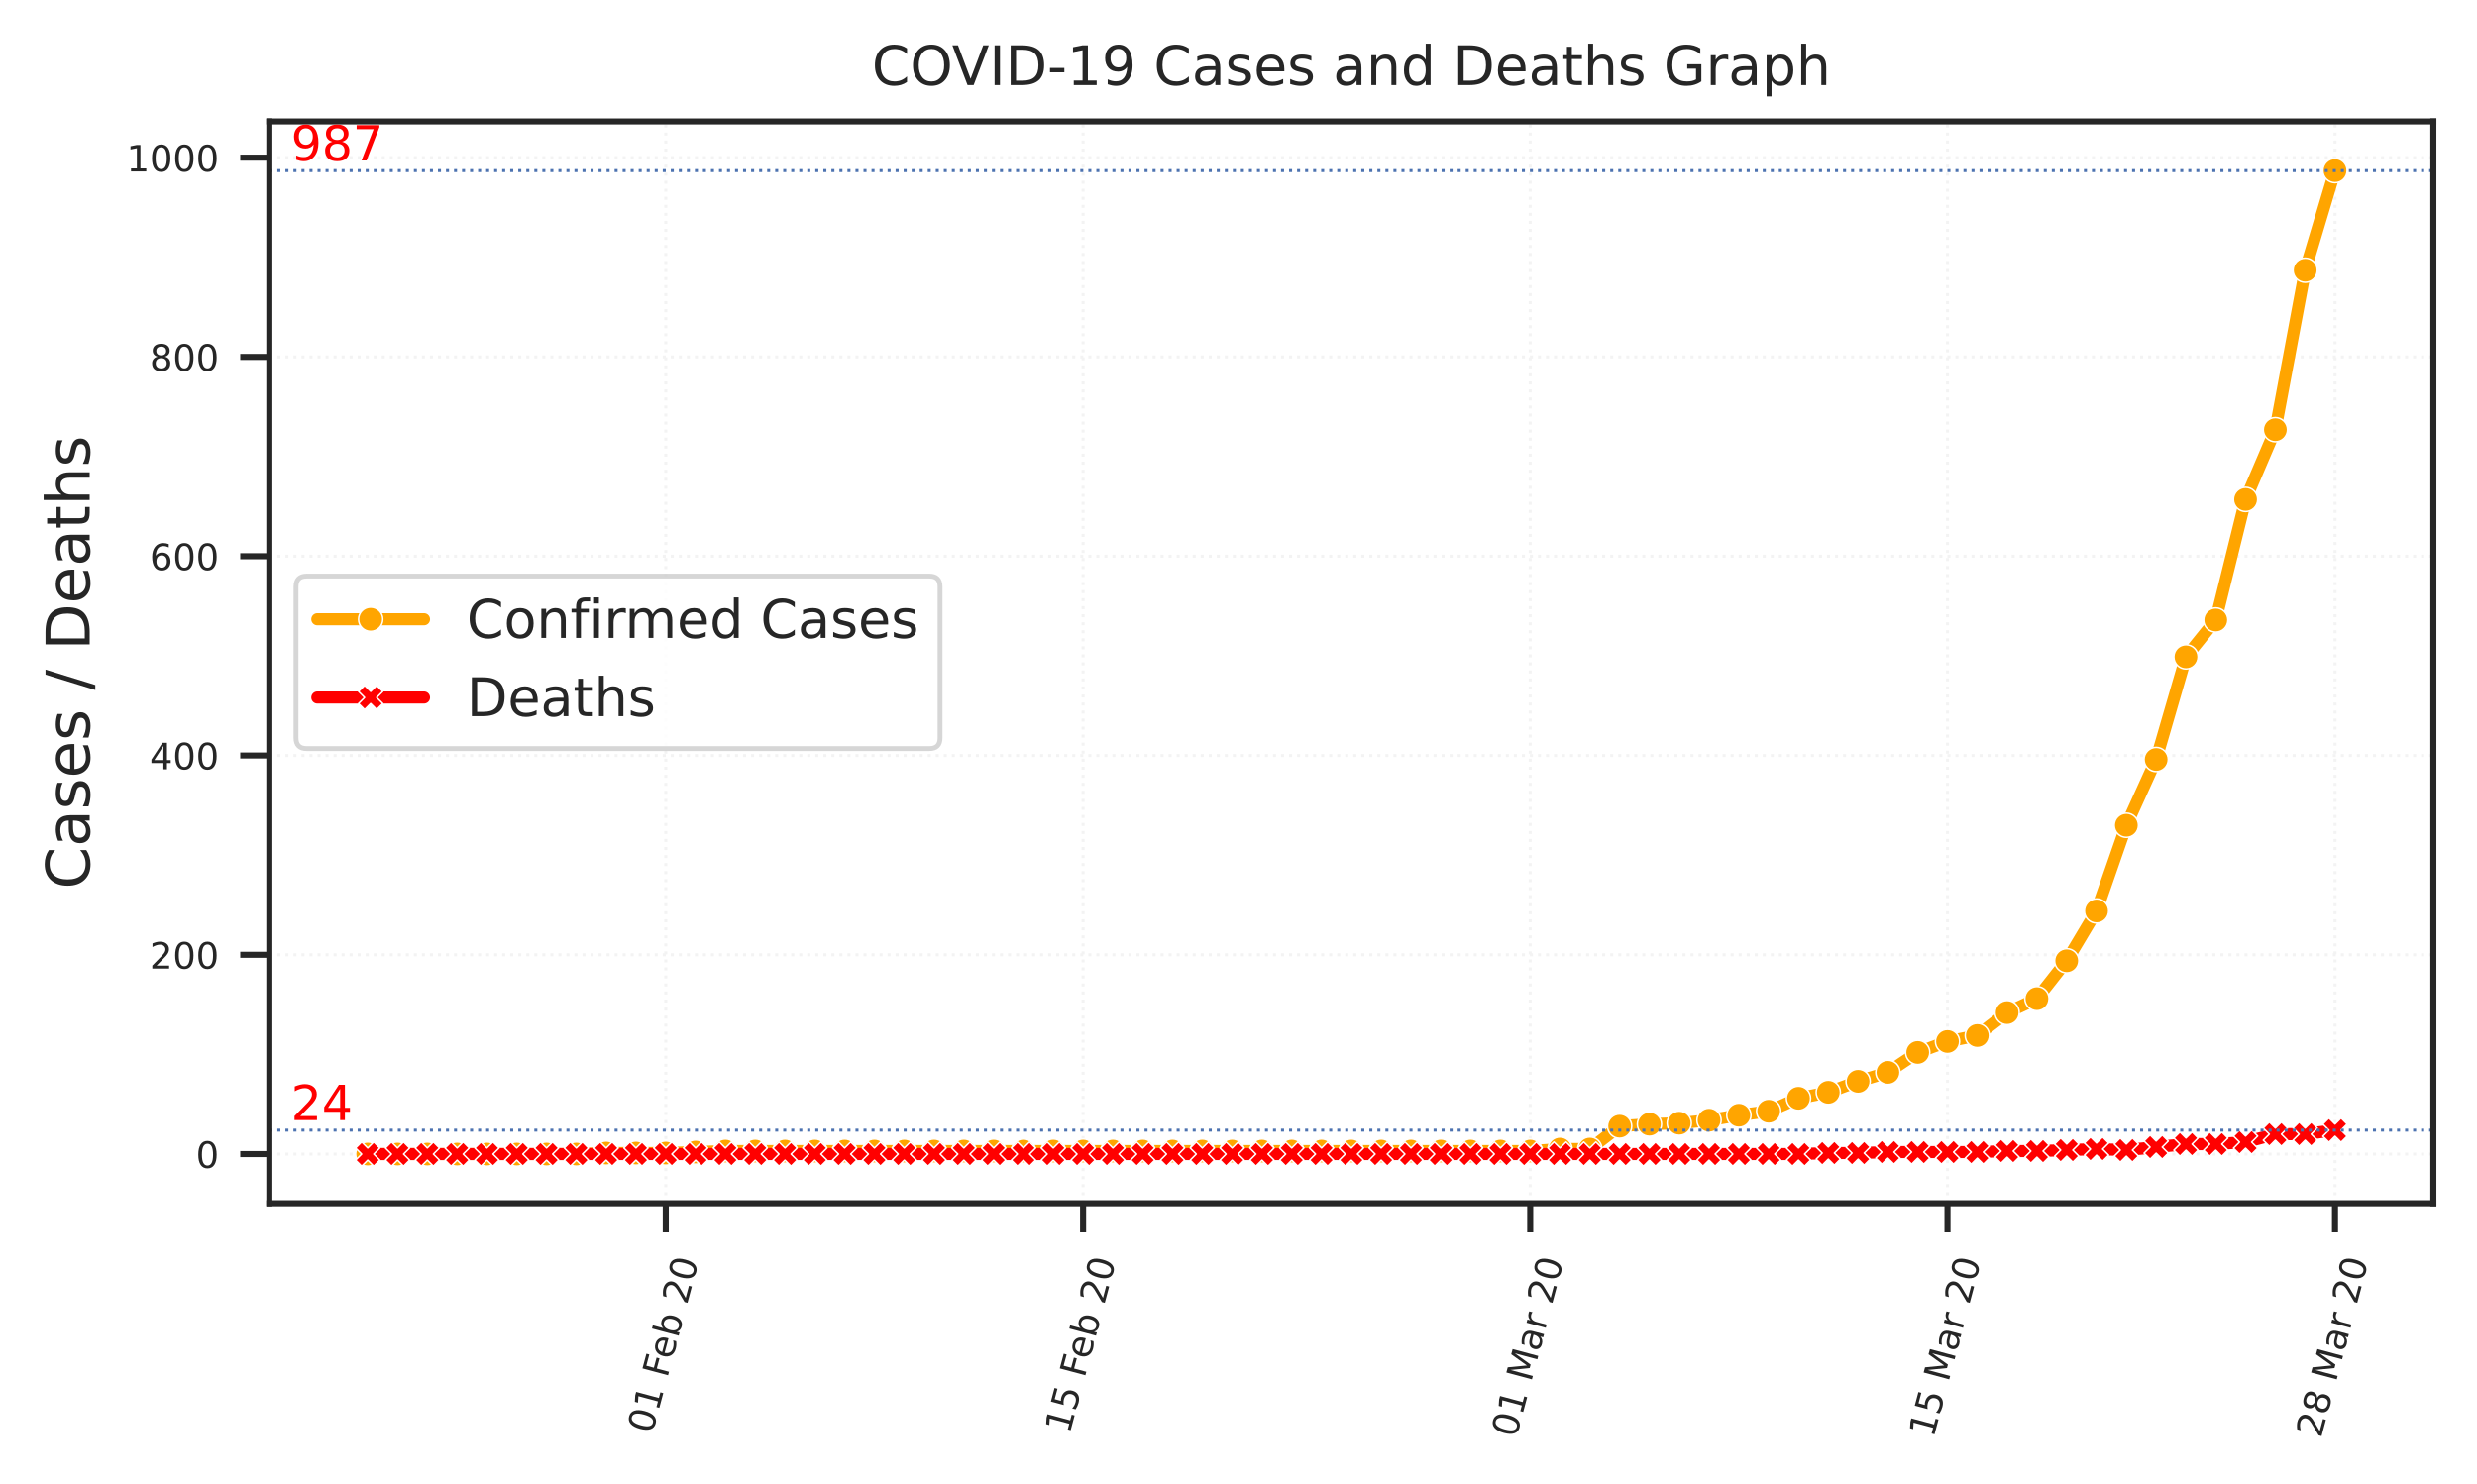 <?xml version="1.0" encoding="utf-8" standalone="no"?>
<!DOCTYPE svg PUBLIC "-//W3C//DTD SVG 1.1//EN"
  "http://www.w3.org/Graphics/SVG/1.1/DTD/svg11.dtd">
<!-- Created with matplotlib (https://matplotlib.org/) -->
<svg height="244.97pt" version="1.1" viewBox="0 0 408.768 244.97" width="408.768pt" xmlns="http://www.w3.org/2000/svg" xmlns:xlink="http://www.w3.org/1999/xlink">
 <defs>
  <style type="text/css">
*{stroke-linecap:butt;stroke-linejoin:round;}
  </style>
 </defs>
 <g id="figure_1">
  <g id="patch_1">
   <path d="M 0 244.97 
L 408.768 244.97 
L 408.768 0 
L 0 0 
z
" style="fill:#ffffff;"/>
  </g>
  <g id="axes_1">
   <g id="patch_2">
    <path d="M 44.448 198.599 
L 401.568 198.599 
L 401.568 20.039 
L 44.448 20.039 
z
" style="fill:#ffffff;"/>
   </g>
   <g id="matplotlib.axis_1">
    <g id="xtick_1">
     <g id="line2d_1">
      <path clip-path="url(#pdd46571bb0)" d="M 109.871 198.599 
L 109.871 20.039 
" style="fill:none;stroke:#f3f3f3;stroke-dasharray:0.5,0.825;stroke-dashoffset:0;stroke-width:0.5;"/>
     </g>
     <g id="line2d_2">
      <defs>
       <path d="M 0 0 
L 0 4.8 
" id="m8ac371d79d" style="stroke:#262626;"/>
      </defs>
      <g>
       <use style="fill:#262626;stroke:#262626;" x="109.871" xlink:href="#m8ac371d79d" y="198.599"/>
      </g>
     </g>
     <g id="text_1">
      <!-- 01 Feb 20 -->
      <defs>
       <path d="M 31.781 66.406 
Q 24.172 66.406 20.328 58.906 
Q 16.5 51.422 16.5 36.375 
Q 16.5 21.391 20.328 13.891 
Q 24.172 6.391 31.781 6.391 
Q 39.453 6.391 43.281 13.891 
Q 47.125 21.391 47.125 36.375 
Q 47.125 51.422 43.281 58.906 
Q 39.453 66.406 31.781 66.406 
z
M 31.781 74.219 
Q 44.047 74.219 50.516 64.516 
Q 56.984 54.828 56.984 36.375 
Q 56.984 17.969 50.516 8.266 
Q 44.047 -1.422 31.781 -1.422 
Q 19.531 -1.422 13.062 8.266 
Q 6.594 17.969 6.594 36.375 
Q 6.594 54.828 13.062 64.516 
Q 19.531 74.219 31.781 74.219 
z
" id="DejaVuSans-48"/>
       <path d="M 12.406 8.297 
L 28.516 8.297 
L 28.516 63.922 
L 10.984 60.406 
L 10.984 69.391 
L 28.422 72.906 
L 38.281 72.906 
L 38.281 8.297 
L 54.391 8.297 
L 54.391 0 
L 12.406 0 
z
" id="DejaVuSans-49"/>
       <path id="DejaVuSans-32"/>
       <path d="M 9.812 72.906 
L 51.703 72.906 
L 51.703 64.594 
L 19.672 64.594 
L 19.672 43.109 
L 48.578 43.109 
L 48.578 34.812 
L 19.672 34.812 
L 19.672 0 
L 9.812 0 
z
" id="DejaVuSans-70"/>
       <path d="M 56.203 29.594 
L 56.203 25.203 
L 14.891 25.203 
Q 15.484 15.922 20.484 11.062 
Q 25.484 6.203 34.422 6.203 
Q 39.594 6.203 44.453 7.469 
Q 49.312 8.734 54.109 11.281 
L 54.109 2.781 
Q 49.266 0.734 44.188 -0.344 
Q 39.109 -1.422 33.891 -1.422 
Q 20.797 -1.422 13.156 6.188 
Q 5.516 13.812 5.516 26.812 
Q 5.516 40.234 12.766 48.109 
Q 20.016 56 32.328 56 
Q 43.359 56 49.781 48.891 
Q 56.203 41.797 56.203 29.594 
z
M 47.219 32.234 
Q 47.125 39.594 43.094 43.984 
Q 39.062 48.391 32.422 48.391 
Q 24.906 48.391 20.391 44.141 
Q 15.875 39.891 15.188 32.172 
z
" id="DejaVuSans-101"/>
       <path d="M 48.688 27.297 
Q 48.688 37.203 44.609 42.844 
Q 40.531 48.484 33.406 48.484 
Q 26.266 48.484 22.188 42.844 
Q 18.109 37.203 18.109 27.297 
Q 18.109 17.391 22.188 11.75 
Q 26.266 6.109 33.406 6.109 
Q 40.531 6.109 44.609 11.75 
Q 48.688 17.391 48.688 27.297 
z
M 18.109 46.391 
Q 20.953 51.266 25.266 53.625 
Q 29.594 56 35.594 56 
Q 45.562 56 51.781 48.094 
Q 58.016 40.188 58.016 27.297 
Q 58.016 14.406 51.781 6.484 
Q 45.562 -1.422 35.594 -1.422 
Q 29.594 -1.422 25.266 0.953 
Q 20.953 3.328 18.109 8.203 
L 18.109 0 
L 9.078 0 
L 9.078 75.984 
L 18.109 75.984 
z
" id="DejaVuSans-98"/>
       <path d="M 19.188 8.297 
L 53.609 8.297 
L 53.609 0 
L 7.328 0 
L 7.328 8.297 
Q 12.938 14.109 22.625 23.891 
Q 32.328 33.688 34.812 36.531 
Q 39.547 41.844 41.422 45.531 
Q 43.312 49.219 43.312 52.781 
Q 43.312 58.594 39.234 62.25 
Q 35.156 65.922 28.609 65.922 
Q 23.969 65.922 18.812 64.312 
Q 13.672 62.703 7.812 59.422 
L 7.812 69.391 
Q 13.766 71.781 18.938 73 
Q 24.125 74.219 28.422 74.219 
Q 39.75 74.219 46.484 68.547 
Q 53.219 62.891 53.219 53.422 
Q 53.219 48.922 51.531 44.891 
Q 49.859 40.875 45.406 35.406 
Q 44.188 33.984 37.641 27.219 
Q 31.109 20.453 19.188 8.297 
z
" id="DejaVuSans-50"/>
      </defs>
      <g style="fill:#262626;" transform="translate(107.626 236.772)rotate(-75)scale(0.06 -0.06)">
       <use xlink:href="#DejaVuSans-48"/>
       <use x="63.623" xlink:href="#DejaVuSans-49"/>
       <use x="127.246" xlink:href="#DejaVuSans-32"/>
       <use x="159.033" xlink:href="#DejaVuSans-70"/>
       <use x="211.053" xlink:href="#DejaVuSans-101"/>
       <use x="272.576" xlink:href="#DejaVuSans-98"/>
       <use x="336.053" xlink:href="#DejaVuSans-32"/>
       <use x="367.84" xlink:href="#DejaVuSans-50"/>
       <use x="431.463" xlink:href="#DejaVuSans-48"/>
      </g>
     </g>
    </g>
    <g id="xtick_2">
     <g id="line2d_3">
      <path clip-path="url(#pdd46571bb0)" d="M 178.737 198.599 
L 178.737 20.039 
" style="fill:none;stroke:#f3f3f3;stroke-dasharray:0.5,0.825;stroke-dashoffset:0;stroke-width:0.5;"/>
     </g>
     <g id="line2d_4">
      <g>
       <use style="fill:#262626;stroke:#262626;" x="178.737" xlink:href="#m8ac371d79d" y="198.599"/>
      </g>
     </g>
     <g id="text_2">
      <!-- 15 Feb 20 -->
      <defs>
       <path d="M 10.797 72.906 
L 49.516 72.906 
L 49.516 64.594 
L 19.828 64.594 
L 19.828 46.734 
Q 21.969 47.469 24.109 47.828 
Q 26.266 48.188 28.422 48.188 
Q 40.625 48.188 47.75 41.5 
Q 54.891 34.812 54.891 23.391 
Q 54.891 11.625 47.562 5.094 
Q 40.234 -1.422 26.906 -1.422 
Q 22.312 -1.422 17.547 -0.641 
Q 12.797 0.141 7.719 1.703 
L 7.719 11.625 
Q 12.109 9.234 16.797 8.062 
Q 21.484 6.891 26.703 6.891 
Q 35.156 6.891 40.078 11.328 
Q 45.016 15.766 45.016 23.391 
Q 45.016 31 40.078 35.438 
Q 35.156 39.891 26.703 39.891 
Q 22.75 39.891 18.812 39.016 
Q 14.891 38.141 10.797 36.281 
z
" id="DejaVuSans-53"/>
      </defs>
      <g style="fill:#262626;" transform="translate(176.492 236.772)rotate(-75)scale(0.06 -0.06)">
       <use xlink:href="#DejaVuSans-49"/>
       <use x="63.623" xlink:href="#DejaVuSans-53"/>
       <use x="127.246" xlink:href="#DejaVuSans-32"/>
       <use x="159.033" xlink:href="#DejaVuSans-70"/>
       <use x="211.053" xlink:href="#DejaVuSans-101"/>
       <use x="272.576" xlink:href="#DejaVuSans-98"/>
       <use x="336.053" xlink:href="#DejaVuSans-32"/>
       <use x="367.84" xlink:href="#DejaVuSans-50"/>
       <use x="431.463" xlink:href="#DejaVuSans-48"/>
      </g>
     </g>
    </g>
    <g id="xtick_3">
     <g id="line2d_5">
      <path clip-path="url(#pdd46571bb0)" d="M 252.522 198.599 
L 252.522 20.039 
" style="fill:none;stroke:#f3f3f3;stroke-dasharray:0.5,0.825;stroke-dashoffset:0;stroke-width:0.5;"/>
     </g>
     <g id="line2d_6">
      <g>
       <use style="fill:#262626;stroke:#262626;" x="252.522" xlink:href="#m8ac371d79d" y="198.599"/>
      </g>
     </g>
     <g id="text_3">
      <!-- 01 Mar 20 -->
      <defs>
       <path d="M 9.812 72.906 
L 24.516 72.906 
L 43.109 23.297 
L 61.812 72.906 
L 76.516 72.906 
L 76.516 0 
L 66.891 0 
L 66.891 64.016 
L 48.094 14.016 
L 38.188 14.016 
L 19.391 64.016 
L 19.391 0 
L 9.812 0 
z
" id="DejaVuSans-77"/>
       <path d="M 34.281 27.484 
Q 23.391 27.484 19.188 25 
Q 14.984 22.516 14.984 16.5 
Q 14.984 11.719 18.141 8.906 
Q 21.297 6.109 26.703 6.109 
Q 34.188 6.109 38.703 11.406 
Q 43.219 16.703 43.219 25.484 
L 43.219 27.484 
z
M 52.203 31.203 
L 52.203 0 
L 43.219 0 
L 43.219 8.297 
Q 40.141 3.328 35.547 0.953 
Q 30.953 -1.422 24.312 -1.422 
Q 15.922 -1.422 10.953 3.297 
Q 6 8.016 6 15.922 
Q 6 25.141 12.172 29.828 
Q 18.359 34.516 30.609 34.516 
L 43.219 34.516 
L 43.219 35.406 
Q 43.219 41.609 39.141 45 
Q 35.062 48.391 27.688 48.391 
Q 23 48.391 18.547 47.266 
Q 14.109 46.141 10.016 43.891 
L 10.016 52.203 
Q 14.938 54.109 19.578 55.047 
Q 24.219 56 28.609 56 
Q 40.484 56 46.344 49.844 
Q 52.203 43.703 52.203 31.203 
z
" id="DejaVuSans-97"/>
       <path d="M 41.109 46.297 
Q 39.594 47.172 37.812 47.578 
Q 36.031 48 33.891 48 
Q 26.266 48 22.188 43.047 
Q 18.109 38.094 18.109 28.812 
L 18.109 0 
L 9.078 0 
L 9.078 54.688 
L 18.109 54.688 
L 18.109 46.188 
Q 20.953 51.172 25.484 53.578 
Q 30.031 56 36.531 56 
Q 37.453 56 38.578 55.875 
Q 39.703 55.766 41.062 55.516 
z
" id="DejaVuSans-114"/>
      </defs>
      <g style="fill:#262626;" transform="translate(250.187 237.447)rotate(-75)scale(0.06 -0.06)">
       <use xlink:href="#DejaVuSans-48"/>
       <use x="63.623" xlink:href="#DejaVuSans-49"/>
       <use x="127.246" xlink:href="#DejaVuSans-32"/>
       <use x="159.033" xlink:href="#DejaVuSans-77"/>
       <use x="245.312" xlink:href="#DejaVuSans-97"/>
       <use x="306.592" xlink:href="#DejaVuSans-114"/>
       <use x="347.705" xlink:href="#DejaVuSans-32"/>
       <use x="379.492" xlink:href="#DejaVuSans-50"/>
       <use x="443.115" xlink:href="#DejaVuSans-48"/>
      </g>
     </g>
    </g>
    <g id="xtick_4">
     <g id="line2d_7">
      <path clip-path="url(#pdd46571bb0)" d="M 321.388 198.599 
L 321.388 20.039 
" style="fill:none;stroke:#f3f3f3;stroke-dasharray:0.5,0.825;stroke-dashoffset:0;stroke-width:0.5;"/>
     </g>
     <g id="line2d_8">
      <g>
       <use style="fill:#262626;stroke:#262626;" x="321.388" xlink:href="#m8ac371d79d" y="198.599"/>
      </g>
     </g>
     <g id="text_4">
      <!-- 15 Mar 20 -->
      <g style="fill:#262626;" transform="translate(319.053 237.447)rotate(-75)scale(0.06 -0.06)">
       <use xlink:href="#DejaVuSans-49"/>
       <use x="63.623" xlink:href="#DejaVuSans-53"/>
       <use x="127.246" xlink:href="#DejaVuSans-32"/>
       <use x="159.033" xlink:href="#DejaVuSans-77"/>
       <use x="245.312" xlink:href="#DejaVuSans-97"/>
       <use x="306.592" xlink:href="#DejaVuSans-114"/>
       <use x="347.705" xlink:href="#DejaVuSans-32"/>
       <use x="379.492" xlink:href="#DejaVuSans-50"/>
       <use x="443.115" xlink:href="#DejaVuSans-48"/>
      </g>
     </g>
    </g>
    <g id="xtick_5">
     <g id="line2d_9">
      <path clip-path="url(#pdd46571bb0)" d="M 385.335 198.599 
L 385.335 20.039 
" style="fill:none;stroke:#f3f3f3;stroke-dasharray:0.5,0.825;stroke-dashoffset:0;stroke-width:0.5;"/>
     </g>
     <g id="line2d_10">
      <g>
       <use style="fill:#262626;stroke:#262626;" x="385.335" xlink:href="#m8ac371d79d" y="198.599"/>
      </g>
     </g>
     <g id="text_5">
      <!-- 28 Mar 20 -->
      <defs>
       <path d="M 31.781 34.625 
Q 24.75 34.625 20.719 30.859 
Q 16.703 27.094 16.703 20.516 
Q 16.703 13.922 20.719 10.156 
Q 24.75 6.391 31.781 6.391 
Q 38.812 6.391 42.859 10.172 
Q 46.922 13.969 46.922 20.516 
Q 46.922 27.094 42.891 30.859 
Q 38.875 34.625 31.781 34.625 
z
M 21.922 38.812 
Q 15.578 40.375 12.031 44.719 
Q 8.5 49.078 8.5 55.328 
Q 8.5 64.062 14.719 69.141 
Q 20.953 74.219 31.781 74.219 
Q 42.672 74.219 48.875 69.141 
Q 55.078 64.062 55.078 55.328 
Q 55.078 49.078 51.531 44.719 
Q 48 40.375 41.703 38.812 
Q 48.828 37.156 52.797 32.312 
Q 56.781 27.484 56.781 20.516 
Q 56.781 9.906 50.312 4.234 
Q 43.844 -1.422 31.781 -1.422 
Q 19.734 -1.422 13.25 4.234 
Q 6.781 9.906 6.781 20.516 
Q 6.781 27.484 10.781 32.312 
Q 14.797 37.156 21.922 38.812 
z
M 18.312 54.391 
Q 18.312 48.734 21.844 45.562 
Q 25.391 42.391 31.781 42.391 
Q 38.141 42.391 41.719 45.562 
Q 45.312 48.734 45.312 54.391 
Q 45.312 60.062 41.719 63.234 
Q 38.141 66.406 31.781 66.406 
Q 25.391 66.406 21.844 63.234 
Q 18.312 60.062 18.312 54.391 
z
" id="DejaVuSans-56"/>
      </defs>
      <g style="fill:#262626;" transform="translate(383 237.447)rotate(-75)scale(0.06 -0.06)">
       <use xlink:href="#DejaVuSans-50"/>
       <use x="63.623" xlink:href="#DejaVuSans-56"/>
       <use x="127.246" xlink:href="#DejaVuSans-32"/>
       <use x="159.033" xlink:href="#DejaVuSans-77"/>
       <use x="245.312" xlink:href="#DejaVuSans-97"/>
       <use x="306.592" xlink:href="#DejaVuSans-114"/>
       <use x="347.705" xlink:href="#DejaVuSans-32"/>
       <use x="379.492" xlink:href="#DejaVuSans-50"/>
       <use x="443.115" xlink:href="#DejaVuSans-48"/>
      </g>
     </g>
    </g>
   </g>
   <g id="matplotlib.axis_2">
    <g id="ytick_1">
     <g id="line2d_11">
      <path clip-path="url(#pdd46571bb0)" d="M 44.448 190.482 
L 401.568 190.482 
" style="fill:none;stroke:#f3f3f3;stroke-dasharray:0.5,0.825;stroke-dashoffset:0;stroke-width:0.5;"/>
     </g>
     <g id="line2d_12">
      <defs>
       <path d="M 0 0 
L -4.8 0 
" id="m4a0cd83f60" style="stroke:#262626;"/>
      </defs>
      <g>
       <use style="fill:#262626;stroke:#262626;" x="44.448" xlink:href="#m4a0cd83f60" y="190.482"/>
      </g>
     </g>
     <g id="text_6">
      <!-- 0 -->
      <g style="fill:#262626;" transform="translate(32.331 192.762)scale(0.06 -0.06)">
       <use xlink:href="#DejaVuSans-48"/>
      </g>
     </g>
    </g>
    <g id="ytick_2">
     <g id="line2d_13">
      <path clip-path="url(#pdd46571bb0)" d="M 44.448 157.589 
L 401.568 157.589 
" style="fill:none;stroke:#f3f3f3;stroke-dasharray:0.5,0.825;stroke-dashoffset:0;stroke-width:0.5;"/>
     </g>
     <g id="line2d_14">
      <g>
       <use style="fill:#262626;stroke:#262626;" x="44.448" xlink:href="#m4a0cd83f60" y="157.589"/>
      </g>
     </g>
     <g id="text_7">
      <!-- 200 -->
      <g style="fill:#262626;" transform="translate(24.696 159.869)scale(0.06 -0.06)">
       <use xlink:href="#DejaVuSans-50"/>
       <use x="63.623" xlink:href="#DejaVuSans-48"/>
       <use x="127.246" xlink:href="#DejaVuSans-48"/>
      </g>
     </g>
    </g>
    <g id="ytick_3">
     <g id="line2d_15">
      <path clip-path="url(#pdd46571bb0)" d="M 44.448 124.696 
L 401.568 124.696 
" style="fill:none;stroke:#f3f3f3;stroke-dasharray:0.5,0.825;stroke-dashoffset:0;stroke-width:0.5;"/>
     </g>
     <g id="line2d_16">
      <g>
       <use style="fill:#262626;stroke:#262626;" x="44.448" xlink:href="#m4a0cd83f60" y="124.696"/>
      </g>
     </g>
     <g id="text_8">
      <!-- 400 -->
      <defs>
       <path d="M 37.797 64.312 
L 12.891 25.391 
L 37.797 25.391 
z
M 35.203 72.906 
L 47.609 72.906 
L 47.609 25.391 
L 58.016 25.391 
L 58.016 17.188 
L 47.609 17.188 
L 47.609 0 
L 37.797 0 
L 37.797 17.188 
L 4.891 17.188 
L 4.891 26.703 
z
" id="DejaVuSans-52"/>
      </defs>
      <g style="fill:#262626;" transform="translate(24.696 126.976)scale(0.06 -0.06)">
       <use xlink:href="#DejaVuSans-52"/>
       <use x="63.623" xlink:href="#DejaVuSans-48"/>
       <use x="127.246" xlink:href="#DejaVuSans-48"/>
      </g>
     </g>
    </g>
    <g id="ytick_4">
     <g id="line2d_17">
      <path clip-path="url(#pdd46571bb0)" d="M 44.448 91.803 
L 401.568 91.803 
" style="fill:none;stroke:#f3f3f3;stroke-dasharray:0.5,0.825;stroke-dashoffset:0;stroke-width:0.5;"/>
     </g>
     <g id="line2d_18">
      <g>
       <use style="fill:#262626;stroke:#262626;" x="44.448" xlink:href="#m4a0cd83f60" y="91.803"/>
      </g>
     </g>
     <g id="text_9">
      <!-- 600 -->
      <defs>
       <path d="M 33.016 40.375 
Q 26.375 40.375 22.484 35.828 
Q 18.609 31.297 18.609 23.391 
Q 18.609 15.531 22.484 10.953 
Q 26.375 6.391 33.016 6.391 
Q 39.656 6.391 43.531 10.953 
Q 47.406 15.531 47.406 23.391 
Q 47.406 31.297 43.531 35.828 
Q 39.656 40.375 33.016 40.375 
z
M 52.594 71.297 
L 52.594 62.312 
Q 48.875 64.062 45.094 64.984 
Q 41.312 65.922 37.594 65.922 
Q 27.828 65.922 22.672 59.328 
Q 17.531 52.734 16.797 39.406 
Q 19.672 43.656 24.016 45.922 
Q 28.375 48.188 33.594 48.188 
Q 44.578 48.188 50.953 41.516 
Q 57.328 34.859 57.328 23.391 
Q 57.328 12.156 50.688 5.359 
Q 44.047 -1.422 33.016 -1.422 
Q 20.359 -1.422 13.672 8.266 
Q 6.984 17.969 6.984 36.375 
Q 6.984 53.656 15.188 63.938 
Q 23.391 74.219 37.203 74.219 
Q 40.922 74.219 44.703 73.484 
Q 48.484 72.75 52.594 71.297 
z
" id="DejaVuSans-54"/>
      </defs>
      <g style="fill:#262626;" transform="translate(24.696 94.083)scale(0.06 -0.06)">
       <use xlink:href="#DejaVuSans-54"/>
       <use x="63.623" xlink:href="#DejaVuSans-48"/>
       <use x="127.246" xlink:href="#DejaVuSans-48"/>
      </g>
     </g>
    </g>
    <g id="ytick_5">
     <g id="line2d_19">
      <path clip-path="url(#pdd46571bb0)" d="M 44.448 58.91 
L 401.568 58.91 
" style="fill:none;stroke:#f3f3f3;stroke-dasharray:0.5,0.825;stroke-dashoffset:0;stroke-width:0.5;"/>
     </g>
     <g id="line2d_20">
      <g>
       <use style="fill:#262626;stroke:#262626;" x="44.448" xlink:href="#m4a0cd83f60" y="58.91"/>
      </g>
     </g>
     <g id="text_10">
      <!-- 800 -->
      <g style="fill:#262626;" transform="translate(24.696 61.19)scale(0.06 -0.06)">
       <use xlink:href="#DejaVuSans-56"/>
       <use x="63.623" xlink:href="#DejaVuSans-48"/>
       <use x="127.246" xlink:href="#DejaVuSans-48"/>
      </g>
     </g>
    </g>
    <g id="ytick_6">
     <g id="line2d_21">
      <path clip-path="url(#pdd46571bb0)" d="M 44.448 26.017 
L 401.568 26.017 
" style="fill:none;stroke:#f3f3f3;stroke-dasharray:0.5,0.825;stroke-dashoffset:0;stroke-width:0.5;"/>
     </g>
     <g id="line2d_22">
      <g>
       <use style="fill:#262626;stroke:#262626;" x="44.448" xlink:href="#m4a0cd83f60" y="26.017"/>
      </g>
     </g>
     <g id="text_11">
      <!-- 1000 -->
      <g style="fill:#262626;" transform="translate(20.878 28.296)scale(0.06 -0.06)">
       <use xlink:href="#DejaVuSans-49"/>
       <use x="63.623" xlink:href="#DejaVuSans-48"/>
       <use x="127.246" xlink:href="#DejaVuSans-48"/>
       <use x="190.869" xlink:href="#DejaVuSans-48"/>
      </g>
     </g>
    </g>
    <g id="text_12">
     <!-- Cases / Deaths -->
     <defs>
      <path d="M 64.406 67.281 
L 64.406 56.891 
Q 59.422 61.531 53.781 63.812 
Q 48.141 66.109 41.797 66.109 
Q 29.297 66.109 22.656 58.469 
Q 16.016 50.828 16.016 36.375 
Q 16.016 21.969 22.656 14.328 
Q 29.297 6.688 41.797 6.688 
Q 48.141 6.688 53.781 8.984 
Q 59.422 11.281 64.406 15.922 
L 64.406 5.609 
Q 59.234 2.094 53.438 0.328 
Q 47.656 -1.422 41.219 -1.422 
Q 24.656 -1.422 15.125 8.703 
Q 5.609 18.844 5.609 36.375 
Q 5.609 53.953 15.125 64.078 
Q 24.656 74.219 41.219 74.219 
Q 47.75 74.219 53.531 72.484 
Q 59.328 70.75 64.406 67.281 
z
" id="DejaVuSans-67"/>
      <path d="M 44.281 53.078 
L 44.281 44.578 
Q 40.484 46.531 36.375 47.5 
Q 32.281 48.484 27.875 48.484 
Q 21.188 48.484 17.844 46.438 
Q 14.5 44.391 14.5 40.281 
Q 14.5 37.156 16.891 35.375 
Q 19.281 33.594 26.516 31.984 
L 29.594 31.297 
Q 39.156 29.25 43.188 25.516 
Q 47.219 21.781 47.219 15.094 
Q 47.219 7.469 41.188 3.016 
Q 35.156 -1.422 24.609 -1.422 
Q 20.219 -1.422 15.453 -0.562 
Q 10.688 0.297 5.422 2 
L 5.422 11.281 
Q 10.406 8.688 15.234 7.391 
Q 20.062 6.109 24.812 6.109 
Q 31.156 6.109 34.562 8.281 
Q 37.984 10.453 37.984 14.406 
Q 37.984 18.062 35.516 20.016 
Q 33.062 21.969 24.703 23.781 
L 21.578 24.516 
Q 13.234 26.266 9.516 29.906 
Q 5.812 33.547 5.812 39.891 
Q 5.812 47.609 11.281 51.797 
Q 16.75 56 26.812 56 
Q 31.781 56 36.172 55.266 
Q 40.578 54.547 44.281 53.078 
z
" id="DejaVuSans-115"/>
      <path d="M 25.391 72.906 
L 33.688 72.906 
L 8.297 -9.281 
L 0 -9.281 
z
" id="DejaVuSans-47"/>
      <path d="M 19.672 64.797 
L 19.672 8.109 
L 31.594 8.109 
Q 46.688 8.109 53.688 14.938 
Q 60.688 21.781 60.688 36.531 
Q 60.688 51.172 53.688 57.984 
Q 46.688 64.797 31.594 64.797 
z
M 9.812 72.906 
L 30.078 72.906 
Q 51.266 72.906 61.172 64.094 
Q 71.094 55.281 71.094 36.531 
Q 71.094 17.672 61.125 8.828 
Q 51.172 0 30.078 0 
L 9.812 0 
z
" id="DejaVuSans-68"/>
      <path d="M 18.312 70.219 
L 18.312 54.688 
L 36.812 54.688 
L 36.812 47.703 
L 18.312 47.703 
L 18.312 18.016 
Q 18.312 11.328 20.141 9.422 
Q 21.969 7.516 27.594 7.516 
L 36.812 7.516 
L 36.812 0 
L 27.594 0 
Q 17.188 0 13.234 3.875 
Q 9.281 7.766 9.281 18.016 
L 9.281 47.703 
L 2.688 47.703 
L 2.688 54.688 
L 9.281 54.688 
L 9.281 70.219 
z
" id="DejaVuSans-116"/>
      <path d="M 54.891 33.016 
L 54.891 0 
L 45.906 0 
L 45.906 32.719 
Q 45.906 40.484 42.875 44.328 
Q 39.844 48.188 33.797 48.188 
Q 26.516 48.188 22.312 43.547 
Q 18.109 38.922 18.109 30.906 
L 18.109 0 
L 9.078 0 
L 9.078 75.984 
L 18.109 75.984 
L 18.109 46.188 
Q 21.344 51.125 25.703 53.562 
Q 30.078 56 35.797 56 
Q 45.219 56 50.047 50.172 
Q 54.891 44.344 54.891 33.016 
z
" id="DejaVuSans-104"/>
     </defs>
     <g style="fill:#262626;" transform="translate(14.798 146.747)rotate(-90)scale(0.1 -0.1)">
      <use xlink:href="#DejaVuSans-67"/>
      <use x="69.824" xlink:href="#DejaVuSans-97"/>
      <use x="131.104" xlink:href="#DejaVuSans-115"/>
      <use x="183.203" xlink:href="#DejaVuSans-101"/>
      <use x="244.727" xlink:href="#DejaVuSans-115"/>
      <use x="296.826" xlink:href="#DejaVuSans-32"/>
      <use x="328.613" xlink:href="#DejaVuSans-47"/>
      <use x="362.305" xlink:href="#DejaVuSans-32"/>
      <use x="394.092" xlink:href="#DejaVuSans-68"/>
      <use x="471.094" xlink:href="#DejaVuSans-101"/>
      <use x="532.617" xlink:href="#DejaVuSans-97"/>
      <use x="593.896" xlink:href="#DejaVuSans-116"/>
      <use x="633.105" xlink:href="#DejaVuSans-104"/>
      <use x="696.484" xlink:href="#DejaVuSans-115"/>
     </g>
    </g>
   </g>
   <g id="line2d_23">
    <path clip-path="url(#pdd46571bb0)" d="M 60.681 190.482 
L 65.6 190.482 
L 70.519 190.482 
L 75.438 190.482 
L 80.357 190.482 
L 85.276 190.482 
L 90.195 190.482 
L 95.114 190.482 
L 100.033 190.318 
L 104.952 190.318 
L 109.871 190.318 
L 114.79 190.153 
L 119.709 189.989 
L 124.628 189.989 
L 129.547 189.989 
L 134.466 189.989 
L 139.385 189.989 
L 144.304 189.989 
L 149.223 189.989 
L 154.142 189.989 
L 159.061 189.989 
L 163.98 189.989 
L 168.899 189.989 
L 173.818 189.989 
L 178.737 189.989 
L 183.656 189.989 
L 188.575 189.989 
L 193.494 189.989 
L 198.413 189.989 
L 203.332 189.989 
L 208.251 189.989 
L 213.17 189.989 
L 218.089 189.989 
L 223.008 189.989 
L 227.927 189.989 
L 232.846 189.989 
L 237.765 189.989 
L 242.684 189.989 
L 247.603 189.989 
L 252.522 189.989 
L 257.441 189.66 
L 262.36 189.66 
L 267.279 185.877 
L 272.198 185.548 
L 277.117 185.384 
L 282.036 184.89 
L 286.955 184.068 
L 291.874 183.41 
L 296.793 181.272 
L 301.712 180.285 
L 306.631 178.476 
L 311.55 176.996 
L 316.469 173.707 
L 321.388 171.898 
L 326.307 170.911 
L 331.226 167.128 
L 336.145 164.826 
L 341.064 158.576 
L 345.983 150.353 
L 350.902 136.209 
L 355.821 125.354 
L 360.74 108.414 
L 365.659 102.329 
L 370.578 82.429 
L 375.497 70.916 
L 380.416 44.601 
L 385.335 28.155 
" style="fill:none;stroke:#ffa500;stroke-linecap:round;stroke-width:2;"/>
    <defs>
     <path d="M 0 2 
C 0.53 2 1.039 1.789 1.414 1.414 
C 1.789 1.039 2 0.53 2 0 
C 2 -0.53 1.789 -1.039 1.414 -1.414 
C 1.039 -1.789 0.53 -2 0 -2 
C -0.53 -2 -1.039 -1.789 -1.414 -1.414 
C -1.789 -1.039 -2 -0.53 -2 0 
C -2 0.53 -1.789 1.039 -1.414 1.414 
C -1.039 1.789 -0.53 2 0 2 
z
" id="mcd8d630ab2" style="stroke:#ffffff;stroke-width:0.25;"/>
    </defs>
    <g clip-path="url(#pdd46571bb0)">
     <use style="fill:#ffa500;stroke:#ffffff;stroke-width:0.25;" x="60.681" xlink:href="#mcd8d630ab2" y="190.482"/>
     <use style="fill:#ffa500;stroke:#ffffff;stroke-width:0.25;" x="65.6" xlink:href="#mcd8d630ab2" y="190.482"/>
     <use style="fill:#ffa500;stroke:#ffffff;stroke-width:0.25;" x="70.519" xlink:href="#mcd8d630ab2" y="190.482"/>
     <use style="fill:#ffa500;stroke:#ffffff;stroke-width:0.25;" x="75.438" xlink:href="#mcd8d630ab2" y="190.482"/>
     <use style="fill:#ffa500;stroke:#ffffff;stroke-width:0.25;" x="80.357" xlink:href="#mcd8d630ab2" y="190.482"/>
     <use style="fill:#ffa500;stroke:#ffffff;stroke-width:0.25;" x="85.276" xlink:href="#mcd8d630ab2" y="190.482"/>
     <use style="fill:#ffa500;stroke:#ffffff;stroke-width:0.25;" x="90.195" xlink:href="#mcd8d630ab2" y="190.482"/>
     <use style="fill:#ffa500;stroke:#ffffff;stroke-width:0.25;" x="95.114" xlink:href="#mcd8d630ab2" y="190.482"/>
     <use style="fill:#ffa500;stroke:#ffffff;stroke-width:0.25;" x="100.033" xlink:href="#mcd8d630ab2" y="190.318"/>
     <use style="fill:#ffa500;stroke:#ffffff;stroke-width:0.25;" x="104.952" xlink:href="#mcd8d630ab2" y="190.318"/>
     <use style="fill:#ffa500;stroke:#ffffff;stroke-width:0.25;" x="109.871" xlink:href="#mcd8d630ab2" y="190.318"/>
     <use style="fill:#ffa500;stroke:#ffffff;stroke-width:0.25;" x="114.79" xlink:href="#mcd8d630ab2" y="190.153"/>
     <use style="fill:#ffa500;stroke:#ffffff;stroke-width:0.25;" x="119.709" xlink:href="#mcd8d630ab2" y="189.989"/>
     <use style="fill:#ffa500;stroke:#ffffff;stroke-width:0.25;" x="124.628" xlink:href="#mcd8d630ab2" y="189.989"/>
     <use style="fill:#ffa500;stroke:#ffffff;stroke-width:0.25;" x="129.547" xlink:href="#mcd8d630ab2" y="189.989"/>
     <use style="fill:#ffa500;stroke:#ffffff;stroke-width:0.25;" x="134.466" xlink:href="#mcd8d630ab2" y="189.989"/>
     <use style="fill:#ffa500;stroke:#ffffff;stroke-width:0.25;" x="139.385" xlink:href="#mcd8d630ab2" y="189.989"/>
     <use style="fill:#ffa500;stroke:#ffffff;stroke-width:0.25;" x="144.304" xlink:href="#mcd8d630ab2" y="189.989"/>
     <use style="fill:#ffa500;stroke:#ffffff;stroke-width:0.25;" x="149.223" xlink:href="#mcd8d630ab2" y="189.989"/>
     <use style="fill:#ffa500;stroke:#ffffff;stroke-width:0.25;" x="154.142" xlink:href="#mcd8d630ab2" y="189.989"/>
     <use style="fill:#ffa500;stroke:#ffffff;stroke-width:0.25;" x="159.061" xlink:href="#mcd8d630ab2" y="189.989"/>
     <use style="fill:#ffa500;stroke:#ffffff;stroke-width:0.25;" x="163.98" xlink:href="#mcd8d630ab2" y="189.989"/>
     <use style="fill:#ffa500;stroke:#ffffff;stroke-width:0.25;" x="168.899" xlink:href="#mcd8d630ab2" y="189.989"/>
     <use style="fill:#ffa500;stroke:#ffffff;stroke-width:0.25;" x="173.818" xlink:href="#mcd8d630ab2" y="189.989"/>
     <use style="fill:#ffa500;stroke:#ffffff;stroke-width:0.25;" x="178.737" xlink:href="#mcd8d630ab2" y="189.989"/>
     <use style="fill:#ffa500;stroke:#ffffff;stroke-width:0.25;" x="183.656" xlink:href="#mcd8d630ab2" y="189.989"/>
     <use style="fill:#ffa500;stroke:#ffffff;stroke-width:0.25;" x="188.575" xlink:href="#mcd8d630ab2" y="189.989"/>
     <use style="fill:#ffa500;stroke:#ffffff;stroke-width:0.25;" x="193.494" xlink:href="#mcd8d630ab2" y="189.989"/>
     <use style="fill:#ffa500;stroke:#ffffff;stroke-width:0.25;" x="198.413" xlink:href="#mcd8d630ab2" y="189.989"/>
     <use style="fill:#ffa500;stroke:#ffffff;stroke-width:0.25;" x="203.332" xlink:href="#mcd8d630ab2" y="189.989"/>
     <use style="fill:#ffa500;stroke:#ffffff;stroke-width:0.25;" x="208.251" xlink:href="#mcd8d630ab2" y="189.989"/>
     <use style="fill:#ffa500;stroke:#ffffff;stroke-width:0.25;" x="213.17" xlink:href="#mcd8d630ab2" y="189.989"/>
     <use style="fill:#ffa500;stroke:#ffffff;stroke-width:0.25;" x="218.089" xlink:href="#mcd8d630ab2" y="189.989"/>
     <use style="fill:#ffa500;stroke:#ffffff;stroke-width:0.25;" x="223.008" xlink:href="#mcd8d630ab2" y="189.989"/>
     <use style="fill:#ffa500;stroke:#ffffff;stroke-width:0.25;" x="227.927" xlink:href="#mcd8d630ab2" y="189.989"/>
     <use style="fill:#ffa500;stroke:#ffffff;stroke-width:0.25;" x="232.846" xlink:href="#mcd8d630ab2" y="189.989"/>
     <use style="fill:#ffa500;stroke:#ffffff;stroke-width:0.25;" x="237.765" xlink:href="#mcd8d630ab2" y="189.989"/>
     <use style="fill:#ffa500;stroke:#ffffff;stroke-width:0.25;" x="242.684" xlink:href="#mcd8d630ab2" y="189.989"/>
     <use style="fill:#ffa500;stroke:#ffffff;stroke-width:0.25;" x="247.603" xlink:href="#mcd8d630ab2" y="189.989"/>
     <use style="fill:#ffa500;stroke:#ffffff;stroke-width:0.25;" x="252.522" xlink:href="#mcd8d630ab2" y="189.989"/>
     <use style="fill:#ffa500;stroke:#ffffff;stroke-width:0.25;" x="257.441" xlink:href="#mcd8d630ab2" y="189.66"/>
     <use style="fill:#ffa500;stroke:#ffffff;stroke-width:0.25;" x="262.36" xlink:href="#mcd8d630ab2" y="189.66"/>
     <use style="fill:#ffa500;stroke:#ffffff;stroke-width:0.25;" x="267.279" xlink:href="#mcd8d630ab2" y="185.877"/>
     <use style="fill:#ffa500;stroke:#ffffff;stroke-width:0.25;" x="272.198" xlink:href="#mcd8d630ab2" y="185.548"/>
     <use style="fill:#ffa500;stroke:#ffffff;stroke-width:0.25;" x="277.117" xlink:href="#mcd8d630ab2" y="185.384"/>
     <use style="fill:#ffa500;stroke:#ffffff;stroke-width:0.25;" x="282.036" xlink:href="#mcd8d630ab2" y="184.89"/>
     <use style="fill:#ffa500;stroke:#ffffff;stroke-width:0.25;" x="286.955" xlink:href="#mcd8d630ab2" y="184.068"/>
     <use style="fill:#ffa500;stroke:#ffffff;stroke-width:0.25;" x="291.874" xlink:href="#mcd8d630ab2" y="183.41"/>
     <use style="fill:#ffa500;stroke:#ffffff;stroke-width:0.25;" x="296.793" xlink:href="#mcd8d630ab2" y="181.272"/>
     <use style="fill:#ffa500;stroke:#ffffff;stroke-width:0.25;" x="301.712" xlink:href="#mcd8d630ab2" y="180.285"/>
     <use style="fill:#ffa500;stroke:#ffffff;stroke-width:0.25;" x="306.631" xlink:href="#mcd8d630ab2" y="178.476"/>
     <use style="fill:#ffa500;stroke:#ffffff;stroke-width:0.25;" x="311.55" xlink:href="#mcd8d630ab2" y="176.996"/>
     <use style="fill:#ffa500;stroke:#ffffff;stroke-width:0.25;" x="316.469" xlink:href="#mcd8d630ab2" y="173.707"/>
     <use style="fill:#ffa500;stroke:#ffffff;stroke-width:0.25;" x="321.388" xlink:href="#mcd8d630ab2" y="171.898"/>
     <use style="fill:#ffa500;stroke:#ffffff;stroke-width:0.25;" x="326.307" xlink:href="#mcd8d630ab2" y="170.911"/>
     <use style="fill:#ffa500;stroke:#ffffff;stroke-width:0.25;" x="331.226" xlink:href="#mcd8d630ab2" y="167.128"/>
     <use style="fill:#ffa500;stroke:#ffffff;stroke-width:0.25;" x="336.145" xlink:href="#mcd8d630ab2" y="164.826"/>
     <use style="fill:#ffa500;stroke:#ffffff;stroke-width:0.25;" x="341.064" xlink:href="#mcd8d630ab2" y="158.576"/>
     <use style="fill:#ffa500;stroke:#ffffff;stroke-width:0.25;" x="345.983" xlink:href="#mcd8d630ab2" y="150.353"/>
     <use style="fill:#ffa500;stroke:#ffffff;stroke-width:0.25;" x="350.902" xlink:href="#mcd8d630ab2" y="136.209"/>
     <use style="fill:#ffa500;stroke:#ffffff;stroke-width:0.25;" x="355.821" xlink:href="#mcd8d630ab2" y="125.354"/>
     <use style="fill:#ffa500;stroke:#ffffff;stroke-width:0.25;" x="360.74" xlink:href="#mcd8d630ab2" y="108.414"/>
     <use style="fill:#ffa500;stroke:#ffffff;stroke-width:0.25;" x="365.659" xlink:href="#mcd8d630ab2" y="102.329"/>
     <use style="fill:#ffa500;stroke:#ffffff;stroke-width:0.25;" x="370.578" xlink:href="#mcd8d630ab2" y="82.429"/>
     <use style="fill:#ffa500;stroke:#ffffff;stroke-width:0.25;" x="375.497" xlink:href="#mcd8d630ab2" y="70.916"/>
     <use style="fill:#ffa500;stroke:#ffffff;stroke-width:0.25;" x="380.416" xlink:href="#mcd8d630ab2" y="44.601"/>
     <use style="fill:#ffa500;stroke:#ffffff;stroke-width:0.25;" x="385.335" xlink:href="#mcd8d630ab2" y="28.155"/>
    </g>
   </g>
   <g id="line2d_24">
    <path clip-path="url(#pdd46571bb0)" d="M 60.681 190.482 
L 65.6 190.482 
L 70.519 190.482 
L 75.438 190.482 
L 80.357 190.482 
L 85.276 190.482 
L 90.195 190.482 
L 95.114 190.482 
L 100.033 190.482 
L 104.952 190.482 
L 109.871 190.482 
L 114.79 190.482 
L 119.709 190.482 
L 124.628 190.482 
L 129.547 190.482 
L 134.466 190.482 
L 139.385 190.482 
L 144.304 190.482 
L 149.223 190.482 
L 154.142 190.482 
L 159.061 190.482 
L 163.98 190.482 
L 168.899 190.482 
L 173.818 190.482 
L 178.737 190.482 
L 183.656 190.482 
L 188.575 190.482 
L 193.494 190.482 
L 198.413 190.482 
L 203.332 190.482 
L 208.251 190.482 
L 213.17 190.482 
L 218.089 190.482 
L 223.008 190.482 
L 227.927 190.482 
L 232.846 190.482 
L 237.765 190.482 
L 242.684 190.482 
L 247.603 190.482 
L 252.522 190.482 
L 257.441 190.482 
L 262.36 190.482 
L 267.279 190.482 
L 272.198 190.482 
L 277.117 190.482 
L 282.036 190.482 
L 286.955 190.482 
L 291.874 190.482 
L 296.793 190.482 
L 301.712 190.318 
L 306.631 190.318 
L 311.55 190.153 
L 316.469 190.153 
L 321.388 190.153 
L 326.307 190.153 
L 331.226 189.989 
L 336.145 189.989 
L 341.064 189.824 
L 345.983 189.66 
L 350.902 189.824 
L 355.821 189.331 
L 360.74 188.838 
L 365.659 188.838 
L 370.578 188.509 
L 375.497 187.193 
L 380.416 187.193 
L 385.335 186.535 
" style="fill:none;stroke:#ff0000;stroke-linecap:round;stroke-width:2;"/>
    <defs>
     <path d="M -1 2 
L 0 1 
L 1 2 
L 2 1 
L 1 0 
L 2 -1 
L 1 -2 
L 0 -1 
L -1 -2 
L -2 -1 
L -1 0 
L -2 1 
z
" id="m1e391fa969" style="stroke:#ffffff;stroke-linejoin:miter;stroke-width:0.25;"/>
    </defs>
    <g clip-path="url(#pdd46571bb0)">
     <use style="fill:#ff0000;stroke:#ffffff;stroke-linejoin:miter;stroke-width:0.25;" x="60.681" xlink:href="#m1e391fa969" y="190.482"/>
     <use style="fill:#ff0000;stroke:#ffffff;stroke-linejoin:miter;stroke-width:0.25;" x="65.6" xlink:href="#m1e391fa969" y="190.482"/>
     <use style="fill:#ff0000;stroke:#ffffff;stroke-linejoin:miter;stroke-width:0.25;" x="70.519" xlink:href="#m1e391fa969" y="190.482"/>
     <use style="fill:#ff0000;stroke:#ffffff;stroke-linejoin:miter;stroke-width:0.25;" x="75.438" xlink:href="#m1e391fa969" y="190.482"/>
     <use style="fill:#ff0000;stroke:#ffffff;stroke-linejoin:miter;stroke-width:0.25;" x="80.357" xlink:href="#m1e391fa969" y="190.482"/>
     <use style="fill:#ff0000;stroke:#ffffff;stroke-linejoin:miter;stroke-width:0.25;" x="85.276" xlink:href="#m1e391fa969" y="190.482"/>
     <use style="fill:#ff0000;stroke:#ffffff;stroke-linejoin:miter;stroke-width:0.25;" x="90.195" xlink:href="#m1e391fa969" y="190.482"/>
     <use style="fill:#ff0000;stroke:#ffffff;stroke-linejoin:miter;stroke-width:0.25;" x="95.114" xlink:href="#m1e391fa969" y="190.482"/>
     <use style="fill:#ff0000;stroke:#ffffff;stroke-linejoin:miter;stroke-width:0.25;" x="100.033" xlink:href="#m1e391fa969" y="190.482"/>
     <use style="fill:#ff0000;stroke:#ffffff;stroke-linejoin:miter;stroke-width:0.25;" x="104.952" xlink:href="#m1e391fa969" y="190.482"/>
     <use style="fill:#ff0000;stroke:#ffffff;stroke-linejoin:miter;stroke-width:0.25;" x="109.871" xlink:href="#m1e391fa969" y="190.482"/>
     <use style="fill:#ff0000;stroke:#ffffff;stroke-linejoin:miter;stroke-width:0.25;" x="114.79" xlink:href="#m1e391fa969" y="190.482"/>
     <use style="fill:#ff0000;stroke:#ffffff;stroke-linejoin:miter;stroke-width:0.25;" x="119.709" xlink:href="#m1e391fa969" y="190.482"/>
     <use style="fill:#ff0000;stroke:#ffffff;stroke-linejoin:miter;stroke-width:0.25;" x="124.628" xlink:href="#m1e391fa969" y="190.482"/>
     <use style="fill:#ff0000;stroke:#ffffff;stroke-linejoin:miter;stroke-width:0.25;" x="129.547" xlink:href="#m1e391fa969" y="190.482"/>
     <use style="fill:#ff0000;stroke:#ffffff;stroke-linejoin:miter;stroke-width:0.25;" x="134.466" xlink:href="#m1e391fa969" y="190.482"/>
     <use style="fill:#ff0000;stroke:#ffffff;stroke-linejoin:miter;stroke-width:0.25;" x="139.385" xlink:href="#m1e391fa969" y="190.482"/>
     <use style="fill:#ff0000;stroke:#ffffff;stroke-linejoin:miter;stroke-width:0.25;" x="144.304" xlink:href="#m1e391fa969" y="190.482"/>
     <use style="fill:#ff0000;stroke:#ffffff;stroke-linejoin:miter;stroke-width:0.25;" x="149.223" xlink:href="#m1e391fa969" y="190.482"/>
     <use style="fill:#ff0000;stroke:#ffffff;stroke-linejoin:miter;stroke-width:0.25;" x="154.142" xlink:href="#m1e391fa969" y="190.482"/>
     <use style="fill:#ff0000;stroke:#ffffff;stroke-linejoin:miter;stroke-width:0.25;" x="159.061" xlink:href="#m1e391fa969" y="190.482"/>
     <use style="fill:#ff0000;stroke:#ffffff;stroke-linejoin:miter;stroke-width:0.25;" x="163.98" xlink:href="#m1e391fa969" y="190.482"/>
     <use style="fill:#ff0000;stroke:#ffffff;stroke-linejoin:miter;stroke-width:0.25;" x="168.899" xlink:href="#m1e391fa969" y="190.482"/>
     <use style="fill:#ff0000;stroke:#ffffff;stroke-linejoin:miter;stroke-width:0.25;" x="173.818" xlink:href="#m1e391fa969" y="190.482"/>
     <use style="fill:#ff0000;stroke:#ffffff;stroke-linejoin:miter;stroke-width:0.25;" x="178.737" xlink:href="#m1e391fa969" y="190.482"/>
     <use style="fill:#ff0000;stroke:#ffffff;stroke-linejoin:miter;stroke-width:0.25;" x="183.656" xlink:href="#m1e391fa969" y="190.482"/>
     <use style="fill:#ff0000;stroke:#ffffff;stroke-linejoin:miter;stroke-width:0.25;" x="188.575" xlink:href="#m1e391fa969" y="190.482"/>
     <use style="fill:#ff0000;stroke:#ffffff;stroke-linejoin:miter;stroke-width:0.25;" x="193.494" xlink:href="#m1e391fa969" y="190.482"/>
     <use style="fill:#ff0000;stroke:#ffffff;stroke-linejoin:miter;stroke-width:0.25;" x="198.413" xlink:href="#m1e391fa969" y="190.482"/>
     <use style="fill:#ff0000;stroke:#ffffff;stroke-linejoin:miter;stroke-width:0.25;" x="203.332" xlink:href="#m1e391fa969" y="190.482"/>
     <use style="fill:#ff0000;stroke:#ffffff;stroke-linejoin:miter;stroke-width:0.25;" x="208.251" xlink:href="#m1e391fa969" y="190.482"/>
     <use style="fill:#ff0000;stroke:#ffffff;stroke-linejoin:miter;stroke-width:0.25;" x="213.17" xlink:href="#m1e391fa969" y="190.482"/>
     <use style="fill:#ff0000;stroke:#ffffff;stroke-linejoin:miter;stroke-width:0.25;" x="218.089" xlink:href="#m1e391fa969" y="190.482"/>
     <use style="fill:#ff0000;stroke:#ffffff;stroke-linejoin:miter;stroke-width:0.25;" x="223.008" xlink:href="#m1e391fa969" y="190.482"/>
     <use style="fill:#ff0000;stroke:#ffffff;stroke-linejoin:miter;stroke-width:0.25;" x="227.927" xlink:href="#m1e391fa969" y="190.482"/>
     <use style="fill:#ff0000;stroke:#ffffff;stroke-linejoin:miter;stroke-width:0.25;" x="232.846" xlink:href="#m1e391fa969" y="190.482"/>
     <use style="fill:#ff0000;stroke:#ffffff;stroke-linejoin:miter;stroke-width:0.25;" x="237.765" xlink:href="#m1e391fa969" y="190.482"/>
     <use style="fill:#ff0000;stroke:#ffffff;stroke-linejoin:miter;stroke-width:0.25;" x="242.684" xlink:href="#m1e391fa969" y="190.482"/>
     <use style="fill:#ff0000;stroke:#ffffff;stroke-linejoin:miter;stroke-width:0.25;" x="247.603" xlink:href="#m1e391fa969" y="190.482"/>
     <use style="fill:#ff0000;stroke:#ffffff;stroke-linejoin:miter;stroke-width:0.25;" x="252.522" xlink:href="#m1e391fa969" y="190.482"/>
     <use style="fill:#ff0000;stroke:#ffffff;stroke-linejoin:miter;stroke-width:0.25;" x="257.441" xlink:href="#m1e391fa969" y="190.482"/>
     <use style="fill:#ff0000;stroke:#ffffff;stroke-linejoin:miter;stroke-width:0.25;" x="262.36" xlink:href="#m1e391fa969" y="190.482"/>
     <use style="fill:#ff0000;stroke:#ffffff;stroke-linejoin:miter;stroke-width:0.25;" x="267.279" xlink:href="#m1e391fa969" y="190.482"/>
     <use style="fill:#ff0000;stroke:#ffffff;stroke-linejoin:miter;stroke-width:0.25;" x="272.198" xlink:href="#m1e391fa969" y="190.482"/>
     <use style="fill:#ff0000;stroke:#ffffff;stroke-linejoin:miter;stroke-width:0.25;" x="277.117" xlink:href="#m1e391fa969" y="190.482"/>
     <use style="fill:#ff0000;stroke:#ffffff;stroke-linejoin:miter;stroke-width:0.25;" x="282.036" xlink:href="#m1e391fa969" y="190.482"/>
     <use style="fill:#ff0000;stroke:#ffffff;stroke-linejoin:miter;stroke-width:0.25;" x="286.955" xlink:href="#m1e391fa969" y="190.482"/>
     <use style="fill:#ff0000;stroke:#ffffff;stroke-linejoin:miter;stroke-width:0.25;" x="291.874" xlink:href="#m1e391fa969" y="190.482"/>
     <use style="fill:#ff0000;stroke:#ffffff;stroke-linejoin:miter;stroke-width:0.25;" x="296.793" xlink:href="#m1e391fa969" y="190.482"/>
     <use style="fill:#ff0000;stroke:#ffffff;stroke-linejoin:miter;stroke-width:0.25;" x="301.712" xlink:href="#m1e391fa969" y="190.318"/>
     <use style="fill:#ff0000;stroke:#ffffff;stroke-linejoin:miter;stroke-width:0.25;" x="306.631" xlink:href="#m1e391fa969" y="190.318"/>
     <use style="fill:#ff0000;stroke:#ffffff;stroke-linejoin:miter;stroke-width:0.25;" x="311.55" xlink:href="#m1e391fa969" y="190.153"/>
     <use style="fill:#ff0000;stroke:#ffffff;stroke-linejoin:miter;stroke-width:0.25;" x="316.469" xlink:href="#m1e391fa969" y="190.153"/>
     <use style="fill:#ff0000;stroke:#ffffff;stroke-linejoin:miter;stroke-width:0.25;" x="321.388" xlink:href="#m1e391fa969" y="190.153"/>
     <use style="fill:#ff0000;stroke:#ffffff;stroke-linejoin:miter;stroke-width:0.25;" x="326.307" xlink:href="#m1e391fa969" y="190.153"/>
     <use style="fill:#ff0000;stroke:#ffffff;stroke-linejoin:miter;stroke-width:0.25;" x="331.226" xlink:href="#m1e391fa969" y="189.989"/>
     <use style="fill:#ff0000;stroke:#ffffff;stroke-linejoin:miter;stroke-width:0.25;" x="336.145" xlink:href="#m1e391fa969" y="189.989"/>
     <use style="fill:#ff0000;stroke:#ffffff;stroke-linejoin:miter;stroke-width:0.25;" x="341.064" xlink:href="#m1e391fa969" y="189.824"/>
     <use style="fill:#ff0000;stroke:#ffffff;stroke-linejoin:miter;stroke-width:0.25;" x="345.983" xlink:href="#m1e391fa969" y="189.66"/>
     <use style="fill:#ff0000;stroke:#ffffff;stroke-linejoin:miter;stroke-width:0.25;" x="350.902" xlink:href="#m1e391fa969" y="189.824"/>
     <use style="fill:#ff0000;stroke:#ffffff;stroke-linejoin:miter;stroke-width:0.25;" x="355.821" xlink:href="#m1e391fa969" y="189.331"/>
     <use style="fill:#ff0000;stroke:#ffffff;stroke-linejoin:miter;stroke-width:0.25;" x="360.74" xlink:href="#m1e391fa969" y="188.838"/>
     <use style="fill:#ff0000;stroke:#ffffff;stroke-linejoin:miter;stroke-width:0.25;" x="365.659" xlink:href="#m1e391fa969" y="188.838"/>
     <use style="fill:#ff0000;stroke:#ffffff;stroke-linejoin:miter;stroke-width:0.25;" x="370.578" xlink:href="#m1e391fa969" y="188.509"/>
     <use style="fill:#ff0000;stroke:#ffffff;stroke-linejoin:miter;stroke-width:0.25;" x="375.497" xlink:href="#m1e391fa969" y="187.193"/>
     <use style="fill:#ff0000;stroke:#ffffff;stroke-linejoin:miter;stroke-width:0.25;" x="380.416" xlink:href="#m1e391fa969" y="187.193"/>
     <use style="fill:#ff0000;stroke:#ffffff;stroke-linejoin:miter;stroke-width:0.25;" x="385.335" xlink:href="#m1e391fa969" y="186.535"/>
    </g>
   </g>
   <g id="line2d_25"/>
   <g id="line2d_26"/>
   <g id="line2d_27"/>
   <g id="line2d_28">
    <path clip-path="url(#pdd46571bb0)" d="M 44.448 28.155 
L 401.568 28.155 
" style="fill:none;stroke:#4c72b0;stroke-dasharray:0.5,0.825;stroke-dashoffset:0;stroke-width:0.5;"/>
   </g>
   <g id="line2d_29">
    <path clip-path="url(#pdd46571bb0)" d="M 44.448 186.535 
L 401.568 186.535 
" style="fill:none;stroke:#4c72b0;stroke-dasharray:0.5,0.825;stroke-dashoffset:0;stroke-width:0.5;"/>
   </g>
   <g id="patch_3">
    <path d="M 44.448 198.599 
L 44.448 20.039 
" style="fill:none;stroke:#262626;stroke-linecap:square;stroke-linejoin:miter;"/>
   </g>
   <g id="patch_4">
    <path d="M 401.568 198.599 
L 401.568 20.039 
" style="fill:none;stroke:#262626;stroke-linecap:square;stroke-linejoin:miter;"/>
   </g>
   <g id="patch_5">
    <path d="M 44.448 198.599 
L 401.568 198.599 
" style="fill:none;stroke:#262626;stroke-linecap:square;stroke-linejoin:miter;"/>
   </g>
   <g id="patch_6">
    <path d="M 44.448 20.039 
L 401.568 20.039 
" style="fill:none;stroke:#262626;stroke-linecap:square;stroke-linejoin:miter;"/>
   </g>
   <g id="text_13">
    <!-- 987 -->
    <defs>
     <path d="M 10.984 1.516 
L 10.984 10.5 
Q 14.703 8.734 18.5 7.812 
Q 22.312 6.891 25.984 6.891 
Q 35.75 6.891 40.891 13.453 
Q 46.047 20.016 46.781 33.406 
Q 43.953 29.203 39.594 26.953 
Q 35.25 24.703 29.984 24.703 
Q 19.047 24.703 12.672 31.312 
Q 6.297 37.938 6.297 49.422 
Q 6.297 60.641 12.938 67.422 
Q 19.578 74.219 30.609 74.219 
Q 43.266 74.219 49.922 64.516 
Q 56.594 54.828 56.594 36.375 
Q 56.594 19.141 48.406 8.859 
Q 40.234 -1.422 26.422 -1.422 
Q 22.703 -1.422 18.891 -0.688 
Q 15.094 0.047 10.984 1.516 
z
M 30.609 32.422 
Q 37.25 32.422 41.125 36.953 
Q 45.016 41.5 45.016 49.422 
Q 45.016 57.281 41.125 61.844 
Q 37.25 66.406 30.609 66.406 
Q 23.969 66.406 20.094 61.844 
Q 16.219 57.281 16.219 49.422 
Q 16.219 41.5 20.094 36.953 
Q 23.969 32.422 30.609 32.422 
z
" id="DejaVuSans-57"/>
     <path d="M 8.203 72.906 
L 55.078 72.906 
L 55.078 68.703 
L 28.609 0 
L 18.312 0 
L 43.219 64.594 
L 8.203 64.594 
z
" id="DejaVuSans-55"/>
    </defs>
    <g style="fill:#ff0000;" transform="translate(48.019 26.491)scale(0.08 -0.08)">
     <use xlink:href="#DejaVuSans-57"/>
     <use x="63.623" xlink:href="#DejaVuSans-56"/>
     <use x="127.246" xlink:href="#DejaVuSans-55"/>
    </g>
   </g>
   <g id="text_14">
    <!-- 24 -->
    <g style="fill:#ff0000;" transform="translate(48.019 184.871)scale(0.08 -0.08)">
     <use xlink:href="#DejaVuSans-50"/>
     <use x="63.623" xlink:href="#DejaVuSans-52"/>
    </g>
   </g>
   <g id="text_15">
    <!-- COVID-19 Cases and Deaths Graph -->
    <defs>
     <path d="M 39.406 66.219 
Q 28.656 66.219 22.328 58.203 
Q 16.016 50.203 16.016 36.375 
Q 16.016 22.609 22.328 14.594 
Q 28.656 6.594 39.406 6.594 
Q 50.141 6.594 56.422 14.594 
Q 62.703 22.609 62.703 36.375 
Q 62.703 50.203 56.422 58.203 
Q 50.141 66.219 39.406 66.219 
z
M 39.406 74.219 
Q 54.734 74.219 63.906 63.938 
Q 73.094 53.656 73.094 36.375 
Q 73.094 19.141 63.906 8.859 
Q 54.734 -1.422 39.406 -1.422 
Q 24.031 -1.422 14.812 8.828 
Q 5.609 19.094 5.609 36.375 
Q 5.609 53.656 14.812 63.938 
Q 24.031 74.219 39.406 74.219 
z
" id="DejaVuSans-79"/>
     <path d="M 28.609 0 
L 0.781 72.906 
L 11.078 72.906 
L 34.188 11.531 
L 57.328 72.906 
L 67.578 72.906 
L 39.797 0 
z
" id="DejaVuSans-86"/>
     <path d="M 9.812 72.906 
L 19.672 72.906 
L 19.672 0 
L 9.812 0 
z
" id="DejaVuSans-73"/>
     <path d="M 4.891 31.391 
L 31.203 31.391 
L 31.203 23.391 
L 4.891 23.391 
z
" id="DejaVuSans-45"/>
     <path d="M 54.891 33.016 
L 54.891 0 
L 45.906 0 
L 45.906 32.719 
Q 45.906 40.484 42.875 44.328 
Q 39.844 48.188 33.797 48.188 
Q 26.516 48.188 22.312 43.547 
Q 18.109 38.922 18.109 30.906 
L 18.109 0 
L 9.078 0 
L 9.078 54.688 
L 18.109 54.688 
L 18.109 46.188 
Q 21.344 51.125 25.703 53.562 
Q 30.078 56 35.797 56 
Q 45.219 56 50.047 50.172 
Q 54.891 44.344 54.891 33.016 
z
" id="DejaVuSans-110"/>
     <path d="M 45.406 46.391 
L 45.406 75.984 
L 54.391 75.984 
L 54.391 0 
L 45.406 0 
L 45.406 8.203 
Q 42.578 3.328 38.25 0.953 
Q 33.938 -1.422 27.875 -1.422 
Q 17.969 -1.422 11.734 6.484 
Q 5.516 14.406 5.516 27.297 
Q 5.516 40.188 11.734 48.094 
Q 17.969 56 27.875 56 
Q 33.938 56 38.25 53.625 
Q 42.578 51.266 45.406 46.391 
z
M 14.797 27.297 
Q 14.797 17.391 18.875 11.75 
Q 22.953 6.109 30.078 6.109 
Q 37.203 6.109 41.297 11.75 
Q 45.406 17.391 45.406 27.297 
Q 45.406 37.203 41.297 42.844 
Q 37.203 48.484 30.078 48.484 
Q 22.953 48.484 18.875 42.844 
Q 14.797 37.203 14.797 27.297 
z
" id="DejaVuSans-100"/>
     <path d="M 59.516 10.406 
L 59.516 29.984 
L 43.406 29.984 
L 43.406 38.094 
L 69.281 38.094 
L 69.281 6.781 
Q 63.578 2.734 56.688 0.656 
Q 49.812 -1.422 42 -1.422 
Q 24.906 -1.422 15.25 8.562 
Q 5.609 18.562 5.609 36.375 
Q 5.609 54.25 15.25 64.234 
Q 24.906 74.219 42 74.219 
Q 49.125 74.219 55.547 72.453 
Q 61.969 70.703 67.391 67.281 
L 67.391 56.781 
Q 61.922 61.422 55.766 63.766 
Q 49.609 66.109 42.828 66.109 
Q 29.438 66.109 22.719 58.641 
Q 16.016 51.172 16.016 36.375 
Q 16.016 21.625 22.719 14.156 
Q 29.438 6.688 42.828 6.688 
Q 48.047 6.688 52.141 7.594 
Q 56.25 8.5 59.516 10.406 
z
" id="DejaVuSans-71"/>
     <path d="M 18.109 8.203 
L 18.109 -20.797 
L 9.078 -20.797 
L 9.078 54.688 
L 18.109 54.688 
L 18.109 46.391 
Q 20.953 51.266 25.266 53.625 
Q 29.594 56 35.594 56 
Q 45.562 56 51.781 48.094 
Q 58.016 40.188 58.016 27.297 
Q 58.016 14.406 51.781 6.484 
Q 45.562 -1.422 35.594 -1.422 
Q 29.594 -1.422 25.266 0.953 
Q 20.953 3.328 18.109 8.203 
z
M 48.688 27.297 
Q 48.688 37.203 44.609 42.844 
Q 40.531 48.484 33.406 48.484 
Q 26.266 48.484 22.188 42.844 
Q 18.109 37.203 18.109 27.297 
Q 18.109 17.391 22.188 11.75 
Q 26.266 6.109 33.406 6.109 
Q 40.531 6.109 44.609 11.75 
Q 48.688 17.391 48.688 27.297 
z
" id="DejaVuSans-112"/>
    </defs>
    <g style="fill:#262626;" transform="translate(143.883 14.039)scale(0.09 -0.09)">
     <use xlink:href="#DejaVuSans-67"/>
     <use x="69.824" xlink:href="#DejaVuSans-79"/>
     <use x="146.785" xlink:href="#DejaVuSans-86"/>
     <use x="215.193" xlink:href="#DejaVuSans-73"/>
     <use x="244.686" xlink:href="#DejaVuSans-68"/>
     <use x="321.688" xlink:href="#DejaVuSans-45"/>
     <use x="357.771" xlink:href="#DejaVuSans-49"/>
     <use x="421.395" xlink:href="#DejaVuSans-57"/>
     <use x="485.018" xlink:href="#DejaVuSans-32"/>
     <use x="516.805" xlink:href="#DejaVuSans-67"/>
     <use x="586.629" xlink:href="#DejaVuSans-97"/>
     <use x="647.908" xlink:href="#DejaVuSans-115"/>
     <use x="700.008" xlink:href="#DejaVuSans-101"/>
     <use x="761.531" xlink:href="#DejaVuSans-115"/>
     <use x="813.631" xlink:href="#DejaVuSans-32"/>
     <use x="845.418" xlink:href="#DejaVuSans-97"/>
     <use x="906.697" xlink:href="#DejaVuSans-110"/>
     <use x="970.076" xlink:href="#DejaVuSans-100"/>
     <use x="1033.553" xlink:href="#DejaVuSans-32"/>
     <use x="1065.34" xlink:href="#DejaVuSans-68"/>
     <use x="1142.342" xlink:href="#DejaVuSans-101"/>
     <use x="1203.865" xlink:href="#DejaVuSans-97"/>
     <use x="1265.145" xlink:href="#DejaVuSans-116"/>
     <use x="1304.354" xlink:href="#DejaVuSans-104"/>
     <use x="1367.732" xlink:href="#DejaVuSans-115"/>
     <use x="1419.832" xlink:href="#DejaVuSans-32"/>
     <use x="1451.619" xlink:href="#DejaVuSans-71"/>
     <use x="1529.109" xlink:href="#DejaVuSans-114"/>
     <use x="1570.223" xlink:href="#DejaVuSans-97"/>
     <use x="1631.502" xlink:href="#DejaVuSans-112"/>
     <use x="1694.979" xlink:href="#DejaVuSans-104"/>
    </g>
   </g>
   <g id="legend_1">
    <g id="patch_7">
     <path d="M 50.608 123.555 
L 153.371 123.555 
Q 155.131 123.555 155.131 121.795 
L 155.131 96.842 
Q 155.131 95.082 153.371 95.082 
L 50.608 95.082 
Q 48.848 95.082 48.848 96.842 
L 48.848 121.795 
Q 48.848 123.555 50.608 123.555 
z
" style="fill:#ffffff;opacity:0.8;stroke:#cccccc;stroke-linejoin:miter;stroke-width:0.8;"/>
    </g>
    <g id="line2d_30">
     <path d="M 52.368 102.208 
L 69.968 102.208 
" style="fill:none;stroke:#ffa500;stroke-linecap:round;stroke-width:2;"/>
    </g>
    <g id="line2d_31">
     <g>
      <use style="fill:#ffa500;stroke:#ffffff;stroke-width:0.25;" x="61.168" xlink:href="#mcd8d630ab2" y="102.208"/>
     </g>
    </g>
    <g id="text_16">
     <!-- Confirmed Cases -->
     <defs>
      <path d="M 30.609 48.391 
Q 23.391 48.391 19.188 42.75 
Q 14.984 37.109 14.984 27.297 
Q 14.984 17.484 19.156 11.844 
Q 23.344 6.203 30.609 6.203 
Q 37.797 6.203 41.984 11.859 
Q 46.188 17.531 46.188 27.297 
Q 46.188 37.016 41.984 42.703 
Q 37.797 48.391 30.609 48.391 
z
M 30.609 56 
Q 42.328 56 49.016 48.375 
Q 55.719 40.766 55.719 27.297 
Q 55.719 13.875 49.016 6.219 
Q 42.328 -1.422 30.609 -1.422 
Q 18.844 -1.422 12.172 6.219 
Q 5.516 13.875 5.516 27.297 
Q 5.516 40.766 12.172 48.375 
Q 18.844 56 30.609 56 
z
" id="DejaVuSans-111"/>
      <path d="M 37.109 75.984 
L 37.109 68.5 
L 28.516 68.5 
Q 23.688 68.5 21.797 66.547 
Q 19.922 64.594 19.922 59.516 
L 19.922 54.688 
L 34.719 54.688 
L 34.719 47.703 
L 19.922 47.703 
L 19.922 0 
L 10.891 0 
L 10.891 47.703 
L 2.297 47.703 
L 2.297 54.688 
L 10.891 54.688 
L 10.891 58.5 
Q 10.891 67.625 15.141 71.797 
Q 19.391 75.984 28.609 75.984 
z
" id="DejaVuSans-102"/>
      <path d="M 9.422 54.688 
L 18.406 54.688 
L 18.406 0 
L 9.422 0 
z
M 9.422 75.984 
L 18.406 75.984 
L 18.406 64.594 
L 9.422 64.594 
z
" id="DejaVuSans-105"/>
      <path d="M 52 44.188 
Q 55.375 50.25 60.062 53.125 
Q 64.75 56 71.094 56 
Q 79.641 56 84.281 50.016 
Q 88.922 44.047 88.922 33.016 
L 88.922 0 
L 79.891 0 
L 79.891 32.719 
Q 79.891 40.578 77.094 44.375 
Q 74.312 48.188 68.609 48.188 
Q 61.625 48.188 57.562 43.547 
Q 53.516 38.922 53.516 30.906 
L 53.516 0 
L 44.484 0 
L 44.484 32.719 
Q 44.484 40.625 41.703 44.406 
Q 38.922 48.188 33.109 48.188 
Q 26.219 48.188 22.156 43.531 
Q 18.109 38.875 18.109 30.906 
L 18.109 0 
L 9.078 0 
L 9.078 54.688 
L 18.109 54.688 
L 18.109 46.188 
Q 21.188 51.219 25.484 53.609 
Q 29.781 56 35.688 56 
Q 41.656 56 45.828 52.969 
Q 50 49.953 52 44.188 
z
" id="DejaVuSans-109"/>
     </defs>
     <g style="fill:#262626;" transform="translate(77.008 105.288)scale(0.088 -0.088)">
      <use xlink:href="#DejaVuSans-67"/>
      <use x="69.824" xlink:href="#DejaVuSans-111"/>
      <use x="131.006" xlink:href="#DejaVuSans-110"/>
      <use x="194.385" xlink:href="#DejaVuSans-102"/>
      <use x="229.59" xlink:href="#DejaVuSans-105"/>
      <use x="257.373" xlink:href="#DejaVuSans-114"/>
      <use x="296.736" xlink:href="#DejaVuSans-109"/>
      <use x="394.148" xlink:href="#DejaVuSans-101"/>
      <use x="455.672" xlink:href="#DejaVuSans-100"/>
      <use x="519.148" xlink:href="#DejaVuSans-32"/>
      <use x="550.936" xlink:href="#DejaVuSans-67"/>
      <use x="620.76" xlink:href="#DejaVuSans-97"/>
      <use x="682.039" xlink:href="#DejaVuSans-115"/>
      <use x="734.139" xlink:href="#DejaVuSans-101"/>
      <use x="795.662" xlink:href="#DejaVuSans-115"/>
     </g>
    </g>
    <g id="line2d_32">
     <path d="M 52.368 115.125 
L 69.968 115.125 
" style="fill:none;stroke:#ff0000;stroke-linecap:round;stroke-width:2;"/>
    </g>
    <g id="line2d_33">
     <g>
      <use style="fill:#ff0000;stroke:#ffffff;stroke-linejoin:miter;stroke-width:0.25;" x="61.168" xlink:href="#m1e391fa969" y="115.125"/>
     </g>
    </g>
    <g id="text_17">
     <!-- Deaths -->
     <g style="fill:#262626;" transform="translate(77.008 118.205)scale(0.088 -0.088)">
      <use xlink:href="#DejaVuSans-68"/>
      <use x="77.002" xlink:href="#DejaVuSans-101"/>
      <use x="138.525" xlink:href="#DejaVuSans-97"/>
      <use x="199.805" xlink:href="#DejaVuSans-116"/>
      <use x="239.014" xlink:href="#DejaVuSans-104"/>
      <use x="302.393" xlink:href="#DejaVuSans-115"/>
     </g>
    </g>
   </g>
  </g>
 </g>
 <defs>
  <clipPath id="pdd46571bb0">
   <rect height="178.56" width="357.12" x="44.448" y="20.039"/>
  </clipPath>
 </defs>
</svg>
